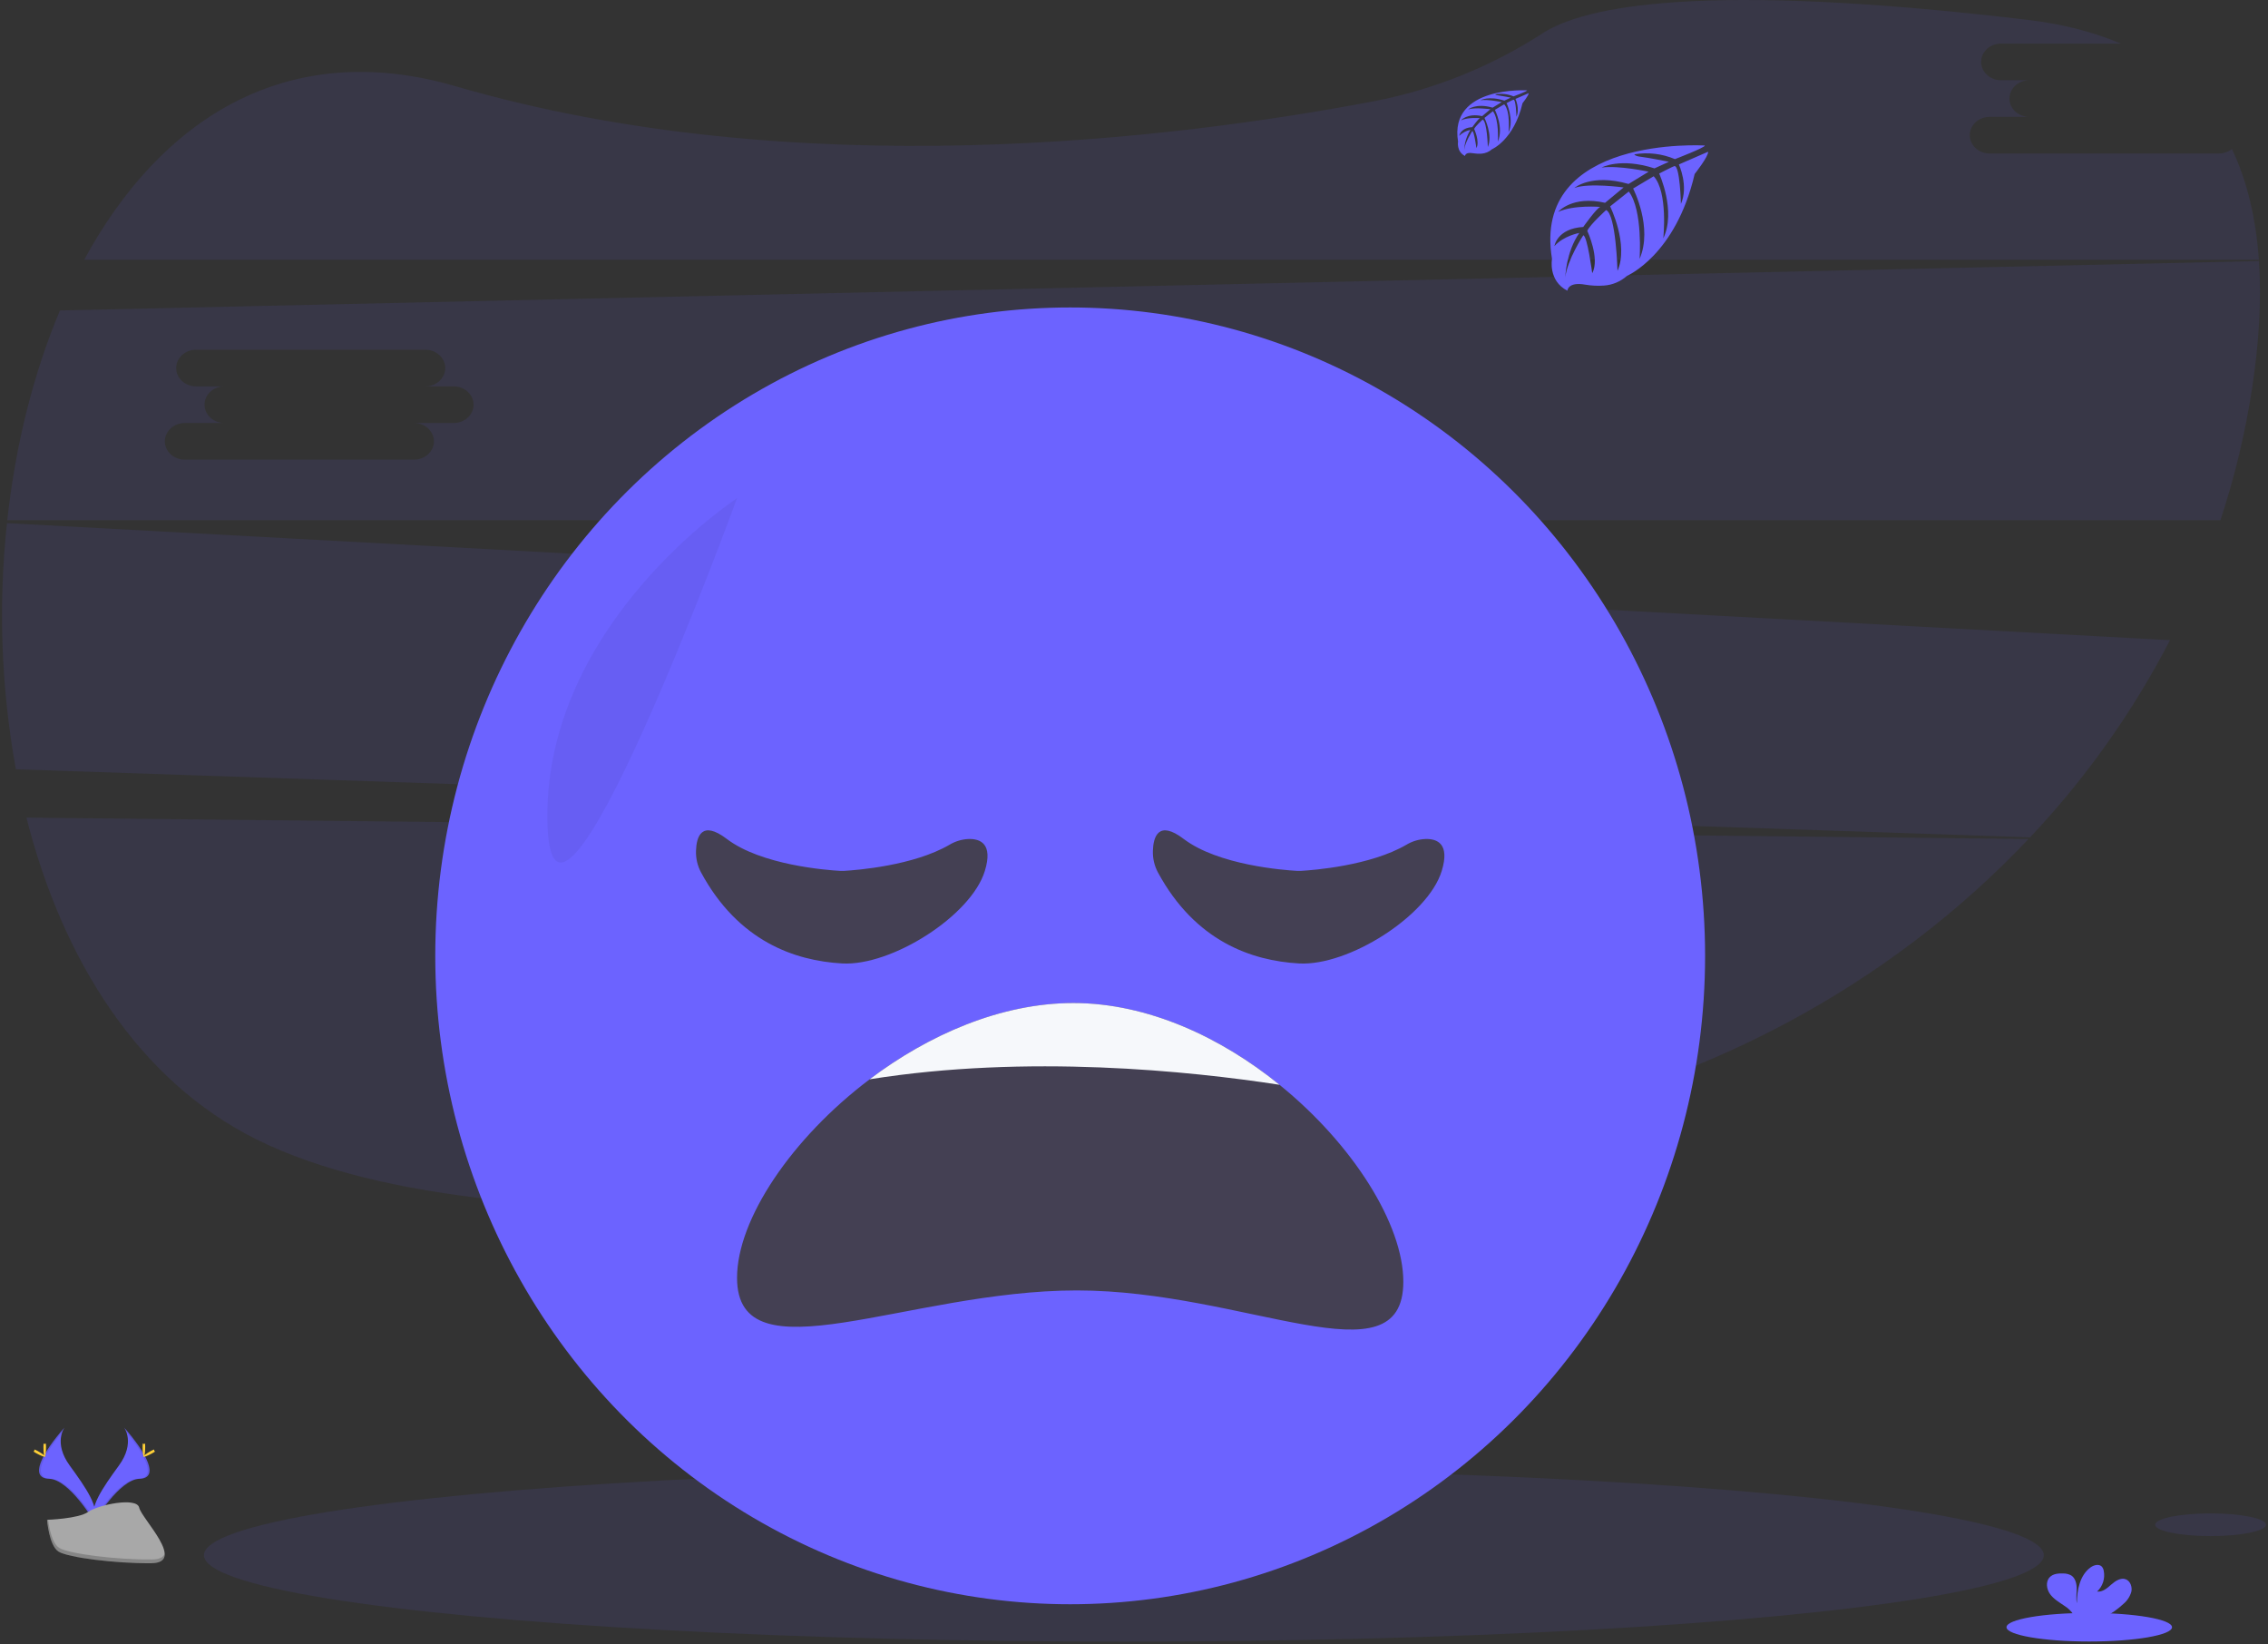 <svg xmlns="http://www.w3.org/2000/svg" width="200" height="145" viewBox="0 0 200 145">
    <rect x="0" y="0" width="200" height="145" fill="#333333" stroke="none"/>
    <g fill="none" fill-rule="evenodd">
        <g fill-rule="nonzero">
            <g>
                <g>
                    <g transform="translate(-430 -1056) translate(350 951) translate(0 75) translate(80 30)">
                        <path fill="#6C63FF" d="M2.33 72.094c3.153 12.44 9.82 23.195 20.358 28.408 21.905 10.834 71.308 5.247 108.18-1.167 19.072-3.318 35.836-12.473 48.014-25.356L2.33 72.094zM195.68 13.534h-20.23c-.96 0-1.748-.726-1.748-1.614 0-.888.788-1.616 1.748-1.616h3.5c-.963 0-1.749-.727-1.749-1.616 0-.89.786-1.614 1.748-1.614h-2.497c-.962 0-1.75-.727-1.75-1.616 0-.89.788-1.614 1.75-1.614h10.559c-2.343-1.007-5.082-1.722-8.238-2.098C149.98-1.67 139.701.589 136.074 2.91c-4.52 2.93-9.54 4.964-14.798 5.994-17.764 3.386-50.986 7.459-81.096-1.298-14.966-4.36-26.09 2.999-32.755 15.3h191.77c-.251-3.574-1-6.877-2.376-9.766-.326.257-.727.395-1.138.393zM.615 46.127c-.777 7.235-.513 14.548.784 21.705l177.62 6.002c4.889-5.178 9.043-11.03 12.34-17.387L.615 46.127zm70.25 15.483h-3.497c.962 0 1.75.729 1.75 1.616 0 .888-.788 1.615-1.75 1.615h-20.23c-.96 0-1.748-.727-1.748-1.615 0-.887.788-1.616 1.748-1.616h3.499c-.962 0-1.748-.726-1.748-1.614 0-.887.786-1.616 1.748-1.616h-2.5c-.961 0-1.749-.726-1.749-1.614 0-.888.788-1.616 1.75-1.616h20.23c.962 0 1.748.727 1.748 1.616 0 .89-.786 1.614-1.748 1.614h2.498c.962 0 1.747.727 1.747 1.616 0 .89-.785 1.614-1.747 1.614zM199.201 23.019L5.285 27.374C2.925 32.976 1.36 39.311.64 45.874h195.163c1.27-3.84 2.213-7.785 2.817-11.791.582-3.857.815-7.587.58-11.064zM40.013 37.298h-3.498c.962 0 1.75.728 1.75 1.616 0 .888-.788 1.616-1.75 1.616h-20.23c-.96 0-1.748-.728-1.748-1.616 0-.888.788-1.616 1.748-1.616h3.499c-.962 0-1.748-.726-1.748-1.614 0-.888.786-1.616 1.748-1.616h-2.5c-.961 0-1.749-.727-1.749-1.614 0-.888.788-1.616 1.75-1.616h20.23c.962 0 1.748.726 1.748 1.616 0 .89-.786 1.614-1.748 1.614h2.498c.962 0 1.747.728 1.747 1.616 0 .888-.785 1.614-1.747 1.614z" opacity=".1"/>
                        <ellipse cx="99.107" cy="137.131" fill="#6C63FF" opacity=".1" rx="81.122" ry="7.62"/>
                        <ellipse cx="147.613" cy="78.529" fill="#575A89" rx="1.633" ry="1.13"/>
                        <ellipse cx="94.372" cy="84.283" fill="#6C63FF" rx="55.989" ry="57.172"/>
                        <path fill="#444053" d="M123.75 113.013c0 9.026-13.895.771-28.792.771-14.896 0-29.963 7.914-29.963-1.112 0-5.146 4.802-12.303 11.691-17.502 5.19-3.917 11.564-6.723 17.967-6.723 6.585 0 13.035 3.037 18.18 7.207 6.494 5.258 10.917 12.322 10.917 17.36z"/>
                        <path fill="#F6F8FB" d="M112.831 95.65c-7.918-1.217-22.24-2.702-36.145-.483 5.19-3.918 11.564-6.724 17.967-6.724 6.583 0 13.033 3.038 18.178 7.207z"/>
                        <path fill="#000" d="M64.995 43.925s-16.866 11.01-16.728 28.232c.138 17.222 16.728-28.232 16.728-28.232z" opacity=".05"/>
                        <path fill="#6C63FF" d="M150.34 12.83s-15.282-.94-13.48 9.994c0 0-.363 1.931 1.358 2.81 0 0 .027-.81 1.566-.536.549.094 1.106.121 1.66.082.75-.052 1.463-.353 2.03-.856 0 0 4.296-1.811 5.967-8.981 0 0 1.236-1.564 1.187-1.965l-2.579 1.123s.88 1.9.181 3.479c0 0-.083-3.408-.578-3.336-.1.017-1.34.658-1.34.658s1.516 3.31.363 5.714c0 0 .434-4.078-.846-5.475l-1.814 1.082s1.77 3.418.57 6.207c0 0 .308-4.277-.952-5.943l-1.646 1.31s1.665 3.369.65 5.682c0 0-.132-4.98-1.005-5.356 0 0-1.44 1.297-1.66 1.83 0 0 1.14 2.444.435 3.733 0 0-.434-3.317-.79-3.335 0 0-1.434 2.197-1.584 3.706 0 0 .063-2.242 1.236-3.916 0 0-1.387.243-2.195 1.162 0 0 .224-1.555 2.541-1.69 0 0 1.185-1.668 1.503-1.768 0 0-2.314-.198-3.717.437 0 0 1.234-1.466 4.14-.8l1.633-1.353s-3.045-.426-4.337.044c0 0 1.486-1.297 4.775-.352l1.77-1.08s-2.598-.57-4.146-.37c0 0 1.633-.9 4.662.075l1.27-.58s-1.903-.382-2.46-.44c-.557-.06-.586-.22-.586-.22 1.209-.2 2.449-.053 3.58.425 0 0 2.683-1.029 2.637-1.201zM134.666 7.969s-6.896-.426-6.09 4.514c0 0-.162.873.613 1.27 0 0 .01-.37.708-.241.247.041.499.054.75.037.338-.025.66-.16.917-.387 0 0 1.94-.82 2.696-4.059 0 0 .559-.706.544-.888l-1.165.508s.4.858.085 1.572c0 0-.038-1.54-.261-1.503-.046 0-.606.296-.606.296s.686 1.496.168 2.582c0 0 .196-1.842-.38-2.474l-.821.489s.8 1.546.258 2.806c0 0 .138-1.933-.43-2.686l-.745.592s.752 1.521.294 2.566c0 0-.06-2.25-.455-2.42 0 0-.65.586-.75.827 0 0 .516 1.111.196 1.688 0 0-.196-1.5-.363-1.505 0 0-.648.991-.715 1.668.032-.63.224-1.24.558-1.77-.374.072-.718.255-.991.525 0 0 .1-.703 1.15-.764 0 0 .536-.752.679-.799 0 0-1.045-.089-1.679.199 0 0 .557-.664 1.871-.371l.726-.61s-1.375-.185-1.96.019c0 0 .672-.586 2.158-.158l.799-.489s-1.173-.258-1.873-.165c0 0 .738-.406 2.107.035l.571-.263s-.86-.172-1.11-.198c-.25-.026-.267-.098-.267-.098.545-.093 1.104-.029 1.615.185 0 0 1.218-.452 1.198-.53z"/>
                        <ellipse cx="194.935" cy="134.444" fill="#6C63FF" opacity=".1" rx="4.887" ry="1"/>
                        <ellipse cx="184.238" cy="143.48" fill="#6C63FF" rx="7.298" ry="1.26"/>
                        <path fill="#6C63FF" d="M187.254 141.421c.333-.277.576-.651.697-1.073.089-.424-.089-.935-.486-1.091-.447-.174-.924.143-1.285.461-.361.32-.777.682-1.25.616.495-.459.718-1.149.587-1.818-.02-.137-.077-.265-.163-.371-.249-.27-.697-.156-.995.057-.943.679-1.207 1.987-1.212 3.166-.094-.425-.015-.868-.016-1.298-.002-.43-.12-.926-.48-1.154-.222-.122-.473-.182-.725-.174-.425-.017-.897.026-1.187.343-.363.394-.267 1.054.047 1.482.314.428.79.706 1.227 1.005.352.213.652.505.878.854.027.049.048.1.065.154h2.66c.594-.31 1.145-.699 1.638-1.159zM10.951 125.882s.996 1.33-.461 3.336c-1.457 2.005-2.659 3.706-2.178 4.96 0 0 2.198-3.733 3.993-3.787 1.795-.054.613-2.265-1.354-4.509z"/>
                        <path fill="#000" d="M10.951 125.882c.087.129.155.27.203.417 1.746 2.094 2.675 4.05.998 4.098-1.564.046-3.448 2.9-3.889 3.62.016.057.034.112.055.166 0 0 2.197-3.733 3.992-3.786 1.795-.054.608-2.27-1.359-4.515z" opacity=".1"/>
                        <path fill="#FFD037" d="M12.804 127.578c0 .469-.053.849-.116.849-.064 0-.114-.371-.114-.85 0-.477.063-.247.128-.247.066 0 .102-.221.102.248z"/>
                        <path fill="#FFD037" d="M13.432 128.138c-.403.224-.753.359-.784.302-.03-.058.272-.284.675-.508.403-.224.243-.061.274 0 .03.061.245-.019-.165.206z"/>
                        <path fill="#6C63FF" d="M5.684 125.882s-.996 1.33.46 3.336c1.455 2.005 2.658 3.706 2.177 4.96 0 0-2.2-3.733-3.993-3.787-1.793-.054-.613-2.265 1.356-4.509z"/>
                        <path fill="#000" d="M5.684 125.882c-.087.128-.156.269-.203.417-1.746 2.094-2.677 4.05-.998 4.098 1.562.046 3.448 2.9 3.887 3.62-.015.057-.032.112-.052.166 0 0-2.2-3.733-3.993-3.786-1.793-.054-.61-2.27 1.36-4.515z" opacity=".1"/>
                        <path fill="#FFD037" d="M3.831 127.578c0 .469.051.849.115.849.063 0 .114-.371.114-.85 0-.477-.064-.247-.127-.247-.064 0-.102-.221-.102.248z"/>
                        <path fill="#FFD037" d="M3.194 128.138c.403.224.755.359.786.302.03-.058-.272-.284-.675-.508-.403-.224-.245-.061-.274 0-.03.061-.24-.019.163.206z"/>
                        <path fill="#A8A8A8" d="M4.149 134.009s2.787-.088 3.63-.7c.842-.61 4.288-1.339 4.497-.37.209.97 4.189 4.874 1.042 4.9-3.147.026-7.313-.502-8.151-1.023-.839-.52-1.018-2.807-1.018-2.807z"/>
                        <path fill="#000" d="M13.37 137.507c-3.147.026-7.312-.502-8.15-1.023-.64-.396-.893-1.821-.979-2.48H4.15s.181 2.297 1.014 2.818c.833.52 5.004 1.049 8.151 1.023.907 0 1.221-.34 1.205-.827-.127.299-.472.484-1.149.49z" opacity=".2"/>
                        <path fill="#444053" d="M74.466 76.787c1.066-.062 6.08-.447 9.265-2.302.512-.308 1.09-.481 1.683-.506 1.012-.03 2.178.402 1.432 2.819-1.209 3.953-8.227 8.4-12.583 8.154-4.189-.237-9.158-1.96-12.439-8.02-.314-.584-.47-1.243-.448-1.908.038-1.223.473-2.756 2.722-1.047 3.038 2.307 8.802 2.745 9.958 2.81.137.007.274.007.41 0zM114.757 76.787c1.065-.062 6.08-.447 9.265-2.302.511-.308 1.09-.481 1.682-.506 1.013-.03 2.178.402 1.432 2.819-1.209 3.953-8.227 8.4-12.582 8.154-4.19-.237-9.158-1.96-12.44-8.02-.314-.584-.469-1.243-.448-1.908.038-1.223.474-2.756 2.722-1.047 3.038 2.307 8.803 2.745 9.959 2.81.136.007.273.007.41 0z"/>
                    </g>
                </g>
            </g>
        </g>
    </g>
</svg>
